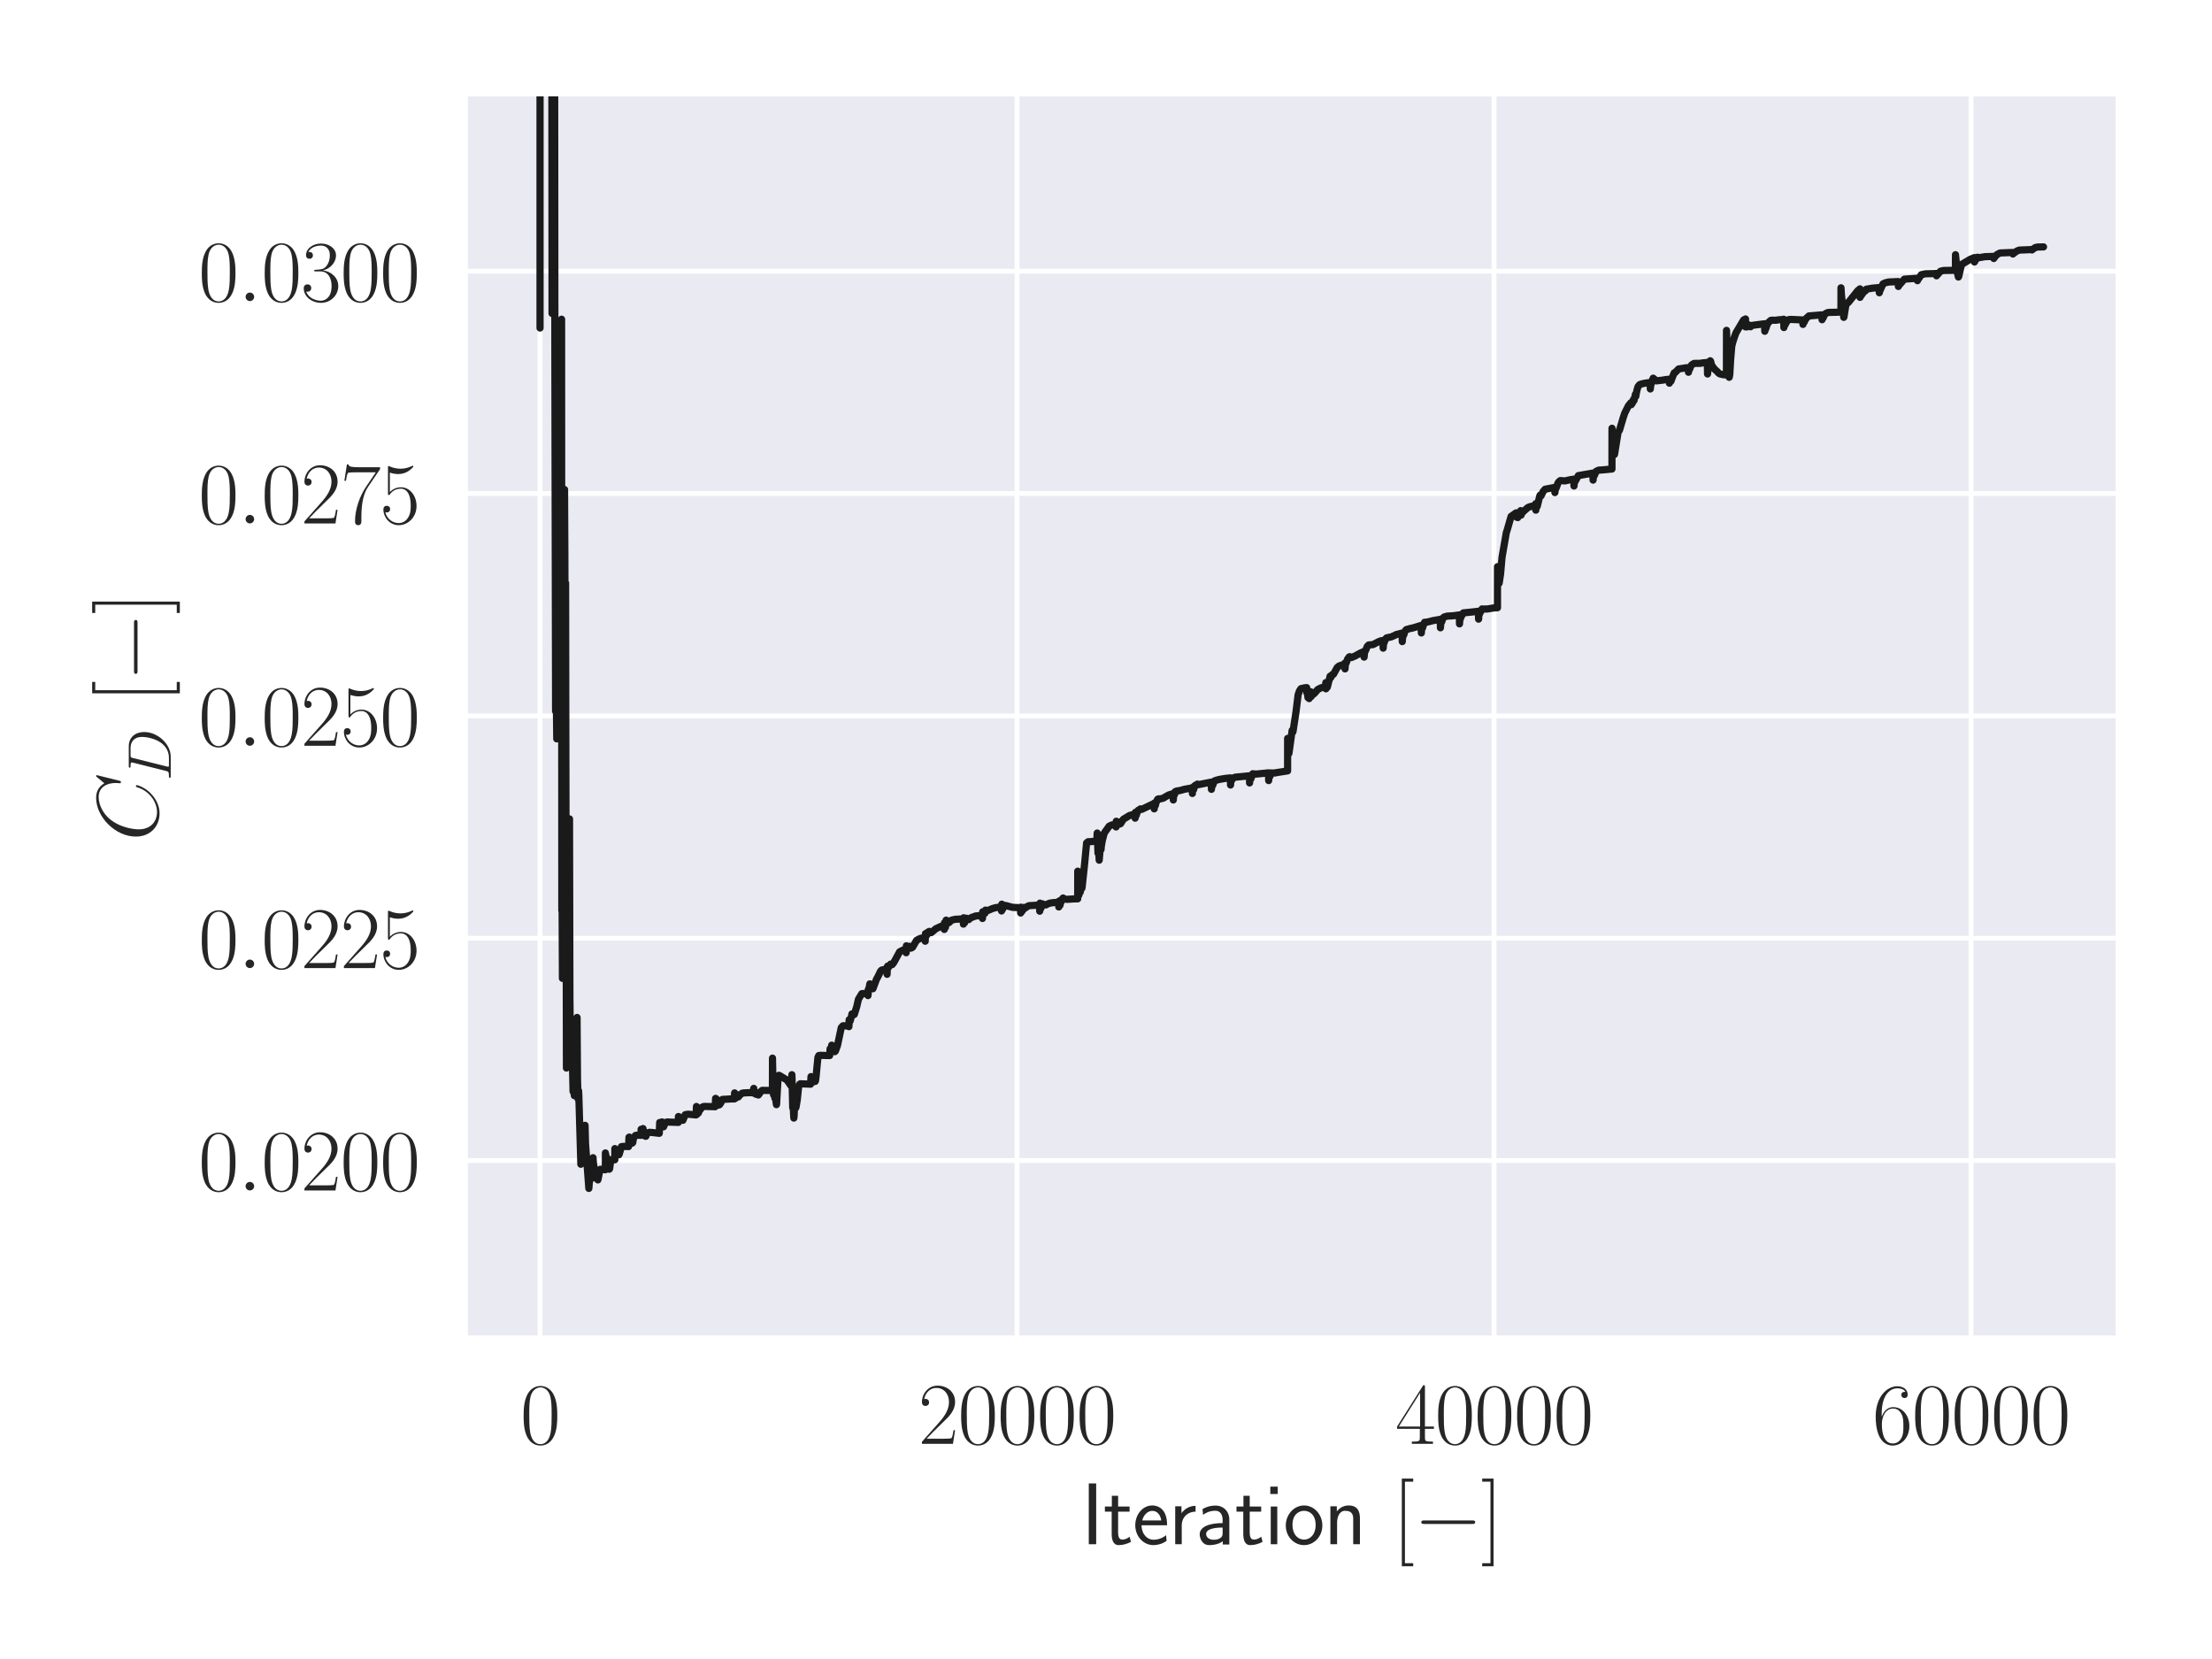 <?xml version="1.0" encoding="utf-8" standalone="no"?>
<!DOCTYPE svg PUBLIC "-//W3C//DTD SVG 1.1//EN"
  "http://www.w3.org/Graphics/SVG/1.1/DTD/svg11.dtd">
<svg xmlns:xlink="http://www.w3.org/1999/xlink" width="460.8pt" height="345.6pt" viewBox="0 0 460.8 345.6" xmlns="http://www.w3.org/2000/svg" version="1.1">
 <defs>
  <style type="text/css">*{stroke-linejoin: round; stroke-linecap: butt}</style>
 </defs>
 <g id="figure_1">
  <g id="patch_1">
   <path d="M 0 345.6 
L 460.8 345.6 
L 460.8 0 
L 0 0 
z
" style="fill: #ffffff"/>
  </g>
  <g id="axes_1">
   <g id="patch_2">
    <path d="M 96.841 278.817 
L 441.36 278.817 
L 441.36 19.44 
L 96.841 19.44 
z
" style="fill: #eaeaf2"/>
   </g>
   <g id="matplotlib.axis_1">
    <g id="xtick_1">
     <g id="line2d_1">
      <path d="M 112.496 278.817 
L 112.496 19.44 
" clip-path="url(#p427cda26b5)" style="fill: none; stroke: #ffffff; stroke-linecap: round"/>
     </g>
     <g id="text_1">
      <!-- $\mathdefault{0}$ -->
      <g style="fill: #262626" transform="translate(108.383 300.77) scale(0.18 -0.18)">
       <defs>
        <path id="CMR17-30" d="M 2688 2025 
C 2688 2416 2682 3080 2413 3591 
C 2176 4039 1798 4198 1466 4198 
C 1158 4198 768 4058 525 3597 
C 269 3118 243 2524 243 2025 
C 243 1661 250 1106 448 619 
C 723 -39 1216 -128 1466 -128 
C 1760 -128 2208 -7 2470 600 
C 2662 1042 2688 1559 2688 2025 
z
M 1466 -26 
C 1056 -26 813 325 723 812 
C 653 1188 653 1738 653 2096 
C 653 2588 653 2997 736 3387 
C 858 3929 1216 4096 1466 4096 
C 1728 4096 2067 3923 2189 3400 
C 2272 3036 2278 2607 2278 2096 
C 2278 1680 2278 1169 2202 792 
C 2067 95 1690 -26 1466 -26 
z
" transform="scale(0.016)"/>
       </defs>
       <use xlink:href="#CMR17-30" transform="scale(0.996)"/>
      </g>
     </g>
    </g>
    <g id="xtick_2">
     <g id="line2d_2">
      <path d="M 211.866 278.817 
L 211.866 19.44 
" clip-path="url(#p427cda26b5)" style="fill: none; stroke: #ffffff; stroke-linecap: round"/>
     </g>
     <g id="text_2">
      <!-- $\mathdefault{20000}$ -->
      <g style="fill: #262626" transform="translate(191.305 300.77) scale(0.18 -0.18)">
       <defs>
        <path id="CMR17-32" d="M 2669 989 
L 2554 989 
C 2490 536 2438 459 2413 420 
C 2381 369 1920 369 1830 369 
L 602 369 
C 832 619 1280 1072 1824 1597 
C 2214 1967 2669 2402 2669 3035 
C 2669 3790 2067 4224 1395 4224 
C 691 4224 262 3604 262 3030 
C 262 2780 448 2748 525 2748 
C 589 2748 781 2787 781 3010 
C 781 3207 614 3264 525 3264 
C 486 3264 448 3258 422 3245 
C 544 3790 915 4058 1306 4058 
C 1862 4058 2227 3617 2227 3035 
C 2227 2479 1901 2000 1536 1584 
L 262 146 
L 262 0 
L 2515 0 
L 2669 989 
z
" transform="scale(0.016)"/>
       </defs>
       <use xlink:href="#CMR17-32" transform="scale(0.996)"/>
       <use xlink:href="#CMR17-30" transform="translate(45.69 0) scale(0.996)"/>
       <use xlink:href="#CMR17-30" transform="translate(91.381 0) scale(0.996)"/>
       <use xlink:href="#CMR17-30" transform="translate(137.071 0) scale(0.996)"/>
       <use xlink:href="#CMR17-30" transform="translate(182.762 0) scale(0.996)"/>
      </g>
     </g>
    </g>
    <g id="xtick_3">
     <g id="line2d_3">
      <path d="M 311.236 278.817 
L 311.236 19.44 
" clip-path="url(#p427cda26b5)" style="fill: none; stroke: #ffffff; stroke-linecap: round"/>
     </g>
     <g id="text_3">
      <!-- $\mathdefault{40000}$ -->
      <g style="fill: #262626" transform="translate(290.675 300.77) scale(0.18 -0.18)">
       <defs>
        <path id="CMR17-34" d="M 2150 4122 
C 2150 4256 2144 4256 2029 4256 
L 128 1254 
L 128 1088 
L 1779 1088 
L 1779 457 
C 1779 224 1766 160 1318 160 
L 1197 160 
L 1197 0 
C 1402 0 1747 0 1965 0 
C 2182 0 2528 0 2733 0 
L 2733 160 
L 2611 160 
C 2163 160 2150 224 2150 457 
L 2150 1088 
L 2803 1088 
L 2803 1254 
L 2150 1254 
L 2150 4122 
z
M 1798 3703 
L 1798 1254 
L 256 1254 
L 1798 3703 
z
" transform="scale(0.016)"/>
       </defs>
       <use xlink:href="#CMR17-34" transform="scale(0.996)"/>
       <use xlink:href="#CMR17-30" transform="translate(45.69 0) scale(0.996)"/>
       <use xlink:href="#CMR17-30" transform="translate(91.381 0) scale(0.996)"/>
       <use xlink:href="#CMR17-30" transform="translate(137.071 0) scale(0.996)"/>
       <use xlink:href="#CMR17-30" transform="translate(182.762 0) scale(0.996)"/>
      </g>
     </g>
    </g>
    <g id="xtick_4">
     <g id="line2d_4">
      <path d="M 410.606 278.817 
L 410.606 19.44 
" clip-path="url(#p427cda26b5)" style="fill: none; stroke: #ffffff; stroke-linecap: round"/>
     </g>
     <g id="text_4">
      <!-- $\mathdefault{60000}$ -->
      <g style="fill: #262626" transform="translate(390.045 300.77) scale(0.18 -0.18)">
       <defs>
        <path id="CMR17-36" d="M 678 2176 
C 678 3690 1395 4032 1811 4032 
C 1946 4032 2272 4009 2400 3776 
C 2298 3776 2106 3776 2106 3553 
C 2106 3381 2246 3323 2336 3323 
C 2394 3323 2566 3348 2566 3560 
C 2566 3954 2246 4179 1805 4179 
C 1043 4179 243 3390 243 1984 
C 243 253 966 -128 1478 -128 
C 2099 -128 2688 427 2688 1283 
C 2688 2081 2170 2662 1517 2662 
C 1126 2662 838 2407 678 1960 
L 678 2176 
z
M 1478 25 
C 691 25 691 1200 691 1436 
C 691 1896 909 2560 1504 2560 
C 1613 2560 1926 2560 2138 2120 
C 2253 1870 2253 1609 2253 1289 
C 2253 944 2253 690 2118 434 
C 1978 171 1773 25 1478 25 
z
" transform="scale(0.016)"/>
       </defs>
       <use xlink:href="#CMR17-36" transform="scale(0.996)"/>
       <use xlink:href="#CMR17-30" transform="translate(45.69 0) scale(0.996)"/>
       <use xlink:href="#CMR17-30" transform="translate(91.381 0) scale(0.996)"/>
       <use xlink:href="#CMR17-30" transform="translate(137.071 0) scale(0.996)"/>
       <use xlink:href="#CMR17-30" transform="translate(182.762 0) scale(0.996)"/>
      </g>
     </g>
    </g>
    <g id="text_5">
     <!-- Iteration $[-]$ -->
     <g style="fill: #262626" transform="translate(225.216 321.692) scale(0.18 -0.18)">
      <defs>
       <path id="CMSS17-49" d="M 1094 4416 
L 557 4416 
L 557 0 
L 1094 0 
L 1094 4416 
z
" transform="scale(0.016)"/>
       <path id="CMSS17-74" d="M 1069 2368 
L 1901 2368 
L 1901 2737 
L 1069 2737 
L 1069 3520 
L 614 3520 
L 614 2737 
L 109 2737 
L 109 2368 
L 602 2368 
L 602 749 
C 602 384 685 -64 1107 -64 
C 1427 -64 1722 25 2003 172 
L 1901 548 
C 1747 414 1562 337 1363 337 
C 1082 337 1069 696 1069 856 
L 1069 2368 
z
" transform="scale(0.016)"/>
       <path id="CMSS17-65" d="M 2502 1377 
C 2502 1590 2490 2003 2285 2345 
C 2061 2713 1696 2816 1421 2816 
C 755 2816 192 2188 192 1375 
C 192 582 774 -64 1510 -64 
C 1798 -64 2150 19 2470 248 
C 2470 274 2458 414 2451 420 
C 2451 433 2432 630 2432 656 
C 2125 407 1773 325 1517 325 
C 1107 325 666 667 646 1377 
L 2502 1377 
z
M 698 1728 
C 781 2084 1062 2421 1421 2421 
C 1517 2421 1965 2421 2080 1728 
L 698 1728 
z
" transform="scale(0.016)"/>
       <path id="CMSS17-72" d="M 954 1363 
C 954 1965 1395 2368 1958 2368 
L 1958 2789 
C 1549 2789 1165 2585 934 2253 
L 934 2758 
L 480 2758 
L 480 0 
L 954 0 
L 954 1363 
z
" transform="scale(0.016)"/>
       <path id="CMSS17-61" d="M 2406 1791 
C 2406 2392 1978 2808 1402 2808 
C 1120 2808 813 2757 461 2553 
L 499 2135 
C 659 2248 934 2432 1395 2432 
C 1722 2432 1920 2180 1920 1782 
L 1920 1536 
C 896 1536 256 1238 256 726 
C 256 461 416 -64 947 -64 
C 1043 -64 1562 -64 1933 217 
L 1933 -19 
L 2406 -19 
L 2406 1791 
z
M 1920 816 
C 1920 701 1920 548 1728 434 
C 1562 325 1350 325 1261 325 
C 941 325 723 511 723 744 
C 723 1211 1722 1211 1920 1211 
L 1920 816 
z
" transform="scale(0.016)"/>
       <path id="CMSS17-69" d="M 979 4183 
L 442 4183 
L 442 3648 
L 979 3648 
L 979 4183 
z
M 947 2739 
L 474 2739 
L 474 0 
L 947 0 
L 947 2739 
z
" transform="scale(0.016)"/>
       <path id="CMSS17-6f" d="M 2829 1356 
C 2829 2176 2221 2816 1504 2816 
C 768 2816 173 2157 173 1356 
C 173 544 787 -64 1498 -64 
C 2227 -64 2829 563 2829 1356 
z
M 1504 337 
C 1050 337 659 709 659 1408 
C 659 2151 1114 2427 1498 2427 
C 1914 2427 2342 2126 2342 1408 
C 2342 683 1926 337 1504 337 
z
" transform="scale(0.016)"/>
       <path id="CMSS17-6e" d="M 2618 1877 
C 2618 2283 2522 2816 1798 2816 
C 1389 2816 1120 2606 941 2389 
L 941 2758 
L 474 2758 
L 474 0 
L 960 0 
L 960 1559 
C 960 1964 1114 2428 1549 2428 
C 2112 2428 2131 2048 2131 1829 
L 2131 0 
L 2618 0 
L 2618 1877 
z
" transform="scale(0.016)"/>
       <path id="CMR17-5b" d="M 1504 -1600 
L 1504 -1377 
L 902 -1377 
L 902 4544 
L 1504 4544 
L 1504 4767 
L 678 4767 
L 678 -1600 
L 1504 -1600 
z
" transform="scale(0.016)"/>
       <path id="CMSY10-0" d="M 4218 1472 
C 4326 1472 4442 1472 4442 1600 
C 4442 1728 4326 1728 4218 1728 
L 755 1728 
C 646 1728 531 1728 531 1600 
C 531 1472 646 1472 755 1472 
L 4218 1472 
z
" transform="scale(0.016)"/>
       <path id="CMR17-5d" d="M 915 4767 
L 90 4767 
L 90 4544 
L 691 4544 
L 691 -1377 
L 90 -1377 
L 90 -1600 
L 915 -1600 
L 915 4767 
z
" transform="scale(0.016)"/>
      </defs>
      <use xlink:href="#CMSS17-49" transform="scale(0.996)"/>
      <use xlink:href="#CMSS17-74" transform="translate(25.784 0) scale(0.996)"/>
      <use xlink:href="#CMSS17-65" transform="translate(59.615 0) scale(0.996)"/>
      <use xlink:href="#CMSS17-72" transform="translate(101.254 0) scale(0.996)"/>
      <use xlink:href="#CMSS17-61" transform="translate(133.164 0) scale(0.996)"/>
      <use xlink:href="#CMSS17-74" transform="translate(178.086 0) scale(0.996)"/>
      <use xlink:href="#CMSS17-69" transform="translate(211.918 0) scale(0.996)"/>
      <use xlink:href="#CMSS17-6f" transform="translate(234.098 0) scale(0.996)"/>
      <use xlink:href="#CMSS17-6e" transform="translate(280.942 0) scale(0.996)"/>
      <use xlink:href="#CMR17-5b" transform="translate(360.376 0) scale(0.996)"/>
      <use xlink:href="#CMSY10-0" transform="translate(385.247 0) scale(0.996)"/>
      <use xlink:href="#CMR17-5d" transform="translate(462.735 0) scale(0.996)"/>
     </g>
    </g>
   </g>
   <g id="matplotlib.axis_2">
    <g id="ytick_1">
     <g id="line2d_5">
      <path d="M 96.841 241.763 
L 441.36 241.763 
" clip-path="url(#p427cda26b5)" style="fill: none; stroke: #ffffff; stroke-linecap: round"/>
     </g>
     <g id="text_6">
      <!-- $\mathdefault{0.0200}$ -->
      <g style="fill: #262626" transform="translate(41.342 247.99) scale(0.18 -0.18)">
       <defs>
        <path id="CMMI12-3a" d="M 1178 307 
C 1178 492 1024 619 870 619 
C 685 619 557 466 557 313 
C 557 128 710 0 864 0 
C 1050 0 1178 153 1178 307 
z
" transform="scale(0.016)"/>
       </defs>
       <use xlink:href="#CMR17-30" transform="scale(0.996)"/>
       <use xlink:href="#CMMI12-3a" transform="translate(45.69 0) scale(0.996)"/>
       <use xlink:href="#CMR17-30" transform="translate(72.788 0) scale(0.996)"/>
       <use xlink:href="#CMR17-32" transform="translate(118.478 0) scale(0.996)"/>
       <use xlink:href="#CMR17-30" transform="translate(164.169 0) scale(0.996)"/>
       <use xlink:href="#CMR17-30" transform="translate(209.859 0) scale(0.996)"/>
      </g>
     </g>
    </g>
    <g id="ytick_2">
     <g id="line2d_6">
      <path d="M 96.841 195.446 
L 441.36 195.446 
" clip-path="url(#p427cda26b5)" style="fill: none; stroke: #ffffff; stroke-linecap: round"/>
     </g>
     <g id="text_7">
      <!-- $\mathdefault{0.0225}$ -->
      <g style="fill: #262626" transform="translate(41.342 201.672) scale(0.18 -0.18)">
       <defs>
        <path id="CMR17-35" d="M 730 3692 
C 794 3666 1056 3584 1325 3584 
C 1920 3584 2246 3911 2432 4100 
C 2432 4157 2432 4192 2394 4192 
C 2387 4192 2374 4192 2323 4163 
C 2099 4058 1837 3973 1517 3973 
C 1325 3973 1037 3999 723 4139 
C 653 4171 640 4171 634 4171 
C 602 4171 595 4164 595 4037 
L 595 2203 
C 595 2089 595 2057 659 2057 
C 691 2057 704 2070 736 2114 
C 941 2401 1222 2522 1542 2522 
C 1766 2522 2246 2382 2246 1289 
C 2246 1085 2246 715 2054 421 
C 1894 159 1645 25 1370 25 
C 947 25 518 320 403 814 
C 429 807 480 795 506 795 
C 589 795 749 840 749 1038 
C 749 1210 627 1280 506 1280 
C 358 1280 262 1190 262 1011 
C 262 454 704 -128 1382 -128 
C 2042 -128 2669 440 2669 1264 
C 2669 2030 2170 2624 1549 2624 
C 1222 2624 947 2503 730 2274 
L 730 3692 
z
" transform="scale(0.016)"/>
       </defs>
       <use xlink:href="#CMR17-30" transform="scale(0.996)"/>
       <use xlink:href="#CMMI12-3a" transform="translate(45.69 0) scale(0.996)"/>
       <use xlink:href="#CMR17-30" transform="translate(72.788 0) scale(0.996)"/>
       <use xlink:href="#CMR17-32" transform="translate(118.478 0) scale(0.996)"/>
       <use xlink:href="#CMR17-32" transform="translate(164.169 0) scale(0.996)"/>
       <use xlink:href="#CMR17-35" transform="translate(209.859 0) scale(0.996)"/>
      </g>
     </g>
    </g>
    <g id="ytick_3">
     <g id="line2d_7">
      <path d="M 96.841 149.129 
L 441.36 149.129 
" clip-path="url(#p427cda26b5)" style="fill: none; stroke: #ffffff; stroke-linecap: round"/>
     </g>
     <g id="text_8">
      <!-- $\mathdefault{0.0250}$ -->
      <g style="fill: #262626" transform="translate(41.342 155.355) scale(0.18 -0.18)">
       <use xlink:href="#CMR17-30" transform="scale(0.996)"/>
       <use xlink:href="#CMMI12-3a" transform="translate(45.69 0) scale(0.996)"/>
       <use xlink:href="#CMR17-30" transform="translate(72.788 0) scale(0.996)"/>
       <use xlink:href="#CMR17-32" transform="translate(118.478 0) scale(0.996)"/>
       <use xlink:href="#CMR17-35" transform="translate(164.169 0) scale(0.996)"/>
       <use xlink:href="#CMR17-30" transform="translate(209.859 0) scale(0.996)"/>
      </g>
     </g>
    </g>
    <g id="ytick_4">
     <g id="line2d_8">
      <path d="M 96.841 102.811 
L 441.36 102.811 
" clip-path="url(#p427cda26b5)" style="fill: none; stroke: #ffffff; stroke-linecap: round"/>
     </g>
     <g id="text_9">
      <!-- $\mathdefault{0.0275}$ -->
      <g style="fill: #262626" transform="translate(41.342 109.038) scale(0.18 -0.18)">
       <defs>
        <path id="CMR17-37" d="M 2886 3941 
L 2886 4081 
L 1382 4081 
C 634 4081 621 4165 595 4288 
L 480 4288 
L 294 3094 
L 410 3094 
C 429 3215 474 3540 550 3661 
C 589 3712 1062 3712 1171 3712 
L 2579 3712 
L 1869 2661 
C 1395 1954 1069 999 1069 165 
C 1069 89 1069 -128 1299 -128 
C 1530 -128 1530 89 1530 171 
L 1530 465 
C 1530 1508 1709 2196 2003 2636 
L 2886 3941 
z
" transform="scale(0.016)"/>
       </defs>
       <use xlink:href="#CMR17-30" transform="scale(0.996)"/>
       <use xlink:href="#CMMI12-3a" transform="translate(45.69 0) scale(0.996)"/>
       <use xlink:href="#CMR17-30" transform="translate(72.788 0) scale(0.996)"/>
       <use xlink:href="#CMR17-32" transform="translate(118.478 0) scale(0.996)"/>
       <use xlink:href="#CMR17-37" transform="translate(164.169 0) scale(0.996)"/>
       <use xlink:href="#CMR17-35" transform="translate(209.859 0) scale(0.996)"/>
      </g>
     </g>
    </g>
    <g id="ytick_5">
     <g id="line2d_9">
      <path d="M 96.841 56.494 
L 441.36 56.494 
" clip-path="url(#p427cda26b5)" style="fill: none; stroke: #ffffff; stroke-linecap: round"/>
     </g>
     <g id="text_10">
      <!-- $\mathdefault{0.0300}$ -->
      <g style="fill: #262626" transform="translate(41.342 62.721) scale(0.18 -0.18)">
       <defs>
        <path id="CMR17-33" d="M 1414 2157 
C 1984 2157 2234 1662 2234 1090 
C 2234 320 1824 25 1453 25 
C 1114 25 563 194 390 693 
C 422 680 454 680 486 680 
C 640 680 755 782 755 948 
C 755 1133 614 1216 486 1216 
C 378 1216 211 1165 211 926 
C 211 335 787 -128 1466 -128 
C 2176 -128 2720 430 2720 1085 
C 2720 1707 2208 2157 1600 2227 
C 2086 2328 2554 2756 2554 3329 
C 2554 3820 2048 4179 1472 4179 
C 890 4179 378 3829 378 3329 
C 378 3110 544 3072 627 3072 
C 762 3072 877 3155 877 3321 
C 877 3486 762 3569 627 3569 
C 602 3569 570 3569 544 3557 
C 730 3959 1235 4032 1459 4032 
C 1683 4032 2106 3925 2106 3320 
C 2106 3143 2080 2828 1862 2550 
C 1670 2304 1453 2304 1242 2284 
C 1210 2284 1062 2269 1037 2269 
C 992 2263 966 2257 966 2208 
C 966 2163 973 2157 1101 2157 
L 1414 2157 
z
" transform="scale(0.016)"/>
       </defs>
       <use xlink:href="#CMR17-30" transform="scale(0.996)"/>
       <use xlink:href="#CMMI12-3a" transform="translate(45.69 0) scale(0.996)"/>
       <use xlink:href="#CMR17-30" transform="translate(72.788 0) scale(0.996)"/>
       <use xlink:href="#CMR17-33" transform="translate(118.478 0) scale(0.996)"/>
       <use xlink:href="#CMR17-30" transform="translate(164.169 0) scale(0.996)"/>
       <use xlink:href="#CMR17-30" transform="translate(209.859 0) scale(0.996)"/>
      </g>
     </g>
    </g>
    <g id="text_11">
     <!-- $C_D$ $[-]$ -->
     <g style="fill: #262626" transform="translate(32.873 175.193) rotate(-90) scale(0.18 -0.18)">
      <defs>
       <path id="CMMI12-43" d="M 4781 4423 
C 4781 4480 4736 4480 4723 4480 
C 4710 4480 4685 4480 4634 4416 
L 4192 3882 
C 3968 4264 3616 4480 3136 4480 
C 1754 4480 320 3088 320 1595 
C 320 533 1069 -128 2003 -128 
C 2515 -128 2963 88 3334 400 
C 3891 863 4058 1481 4058 1531 
C 4058 1588 4006 1588 3987 1588 
C 3930 1588 3923 1550 3910 1524 
C 3616 534 2752 57 2112 57 
C 1434 57 845 489 845 1391 
C 845 1595 909 2700 1632 3532 
C 1984 3939 2586 4295 3194 4295 
C 3898 4295 4211 3717 4211 3068 
C 4211 2903 4192 2764 4192 2738 
C 4192 2681 4256 2681 4275 2681 
C 4346 2681 4352 2687 4378 2801 
L 4781 4423 
z
" transform="scale(0.016)"/>
       <path id="CMMI12-44" d="M 1005 472 
C 947 249 934 185 486 185 
C 365 185 301 185 301 70 
C 301 0 339 0 467 0 
L 2496 0 
C 3789 0 5050 1332 5050 2753 
C 5050 3671 4499 4352 3584 4352 
L 1530 4352 
C 1408 4352 1350 4352 1350 4231 
C 1350 4167 1408 4167 1504 4167 
C 1894 4167 1894 4116 1894 4046 
C 1894 4034 1894 3995 1869 3899 
L 1005 472 
z
M 2355 3931 
C 2413 4167 2438 4167 2688 4167 
L 3392 4167 
C 3994 4167 4544 3842 4544 2963 
C 4544 2644 4416 1536 3795 835 
C 3616 625 3130 185 2394 185 
L 1664 185 
C 1574 185 1562 185 1523 192 
C 1453 198 1446 211 1446 262 
C 1446 307 1459 345 1472 402 
L 2355 3931 
z
" transform="scale(0.016)"/>
      </defs>
      <use xlink:href="#CMMI12-43" transform="scale(0.996)"/>
      <use xlink:href="#CMMI12-44" transform="translate(69.792 -14.944) scale(0.697)"/>
      <use xlink:href="#CMR17-5b" transform="translate(160.112 0) scale(0.996)"/>
      <use xlink:href="#CMSY10-0" transform="translate(184.983 0) scale(0.996)"/>
      <use xlink:href="#CMR17-5d" transform="translate(262.47 0) scale(0.996)"/>
     </g>
    </g>
   </g>
   <g id="line2d_10">
    <path d="M 112.501 68.331 
L 112.501 -1 
M 114.954 -1 
L 115.005 65.299 
L 115.079 51.229 
L 115.134 60.763 
L 115.164 49.771 
L 115.253 -1 
M 115.421 -1 
L 115.472 38.121 
L 115.541 12.665 
L 115.591 73.753 
L 115.74 147.772 
L 115.745 148.172 
L 115.78 142.128 
L 115.8 139.318 
L 115.869 146.54 
L 115.909 147.287 
L 115.983 153.915 
L 116.038 149.341 
L 116.088 145.772 
L 116.167 146.636 
L 116.267 146.543 
L 116.311 146.659 
L 116.853 147.986 
L 116.962 147.995 
L 116.987 66.499 
L 117.037 189.69 
L 117.062 180.624 
L 117.076 184.184 
L 117.166 203.809 
L 117.216 201.169 
L 117.414 173.382 
L 117.603 101.977 
L 117.668 115.457 
L 117.757 147.952 
L 117.807 125.702 
L 117.822 121.465 
L 117.862 148.216 
L 118.001 222.488 
L 118.03 218.162 
L 118.095 200.953 
L 118.175 209.067 
L 118.219 208.379 
L 118.284 209.09 
L 118.423 209.227 
L 118.537 209.222 
L 118.542 209.225 
L 118.612 209.223 
L 118.637 170.591 
L 118.721 207.978 
L 118.825 217.758 
L 118.875 215.727 
L 118.96 213.284 
L 119.014 213.742 
L 119.138 216.739 
L 119.382 227.383 
L 119.446 225.041 
L 119.451 225.014 
L 119.471 225.515 
L 119.635 228.164 
L 119.65 228.245 
L 119.705 228.093 
L 119.745 228.143 
L 119.928 228.206 
L 120.192 228.218 
L 120.212 211.957 
L 120.301 224.722 
L 120.42 228.927 
L 120.475 227.911 
L 120.525 227.213 
L 120.574 228.027 
L 121.002 242.534 
L 121.126 240.655 
L 121.146 240.593 
L 121.2 240.869 
L 121.349 241.302 
L 121.354 241.3 
L 121.652 241.331 
L 121.861 241.34 
L 121.876 234.425 
L 121.975 238.274 
L 122.666 247.567 
L 122.77 246.302 
L 122.934 245.477 
L 123.526 245.387 
L 123.541 241.175 
L 123.64 242.569 
L 123.66 242.555 
L 123.69 242.796 
L 123.858 243.815 
L 123.868 243.817 
L 123.893 243.72 
L 123.958 243.461 
L 124.022 243.604 
L 124.231 244.853 
L 124.435 245.487 
L 124.549 245.793 
L 124.594 245.631 
L 124.952 243.77 
L 125.111 243.574 
L 125.15 243.598 
L 126.104 243.683 
L 126.119 240.183 
L 126.219 240.882 
L 126.248 240.762 
L 126.278 240.99 
L 126.422 241.852 
L 126.457 241.744 
L 126.502 241.586 
L 126.551 241.809 
L 126.919 243.566 
L 126.944 243.553 
L 126.999 243.461 
L 127.113 242.559 
L 127.317 241.619 
L 127.436 241.531 
L 127.471 241.553 
L 128.077 241.61 
L 128.087 239.274 
L 128.191 239.767 
L 128.236 239.733 
L 128.251 239.858 
L 128.325 240.226 
L 128.375 240.005 
L 128.524 239.613 
L 128.539 239.637 
L 128.603 239.958 
L 128.673 239.731 
L 128.718 239.807 
L 128.723 239.822 
L 128.931 240.558 
L 129.011 240.385 
L 129.453 238.869 
L 129.816 238.814 
L 130.566 238.841 
L 130.944 238.849 
L 131.028 236.914 
L 131.058 237.045 
L 131.093 236.876 
L 131.137 237.178 
L 131.197 237.621 
L 131.252 237.287 
L 131.281 237.166 
L 131.356 237.332 
L 131.406 237.22 
L 131.535 237.139 
L 131.465 237.302 
L 131.55 237.185 
L 131.694 238.141 
L 131.818 238.013 
L 131.903 237.409 
L 132.086 236.931 
L 132.375 236.537 
L 132.648 236.478 
L 133.378 236.501 
L 133.547 236.501 
L 133.557 235.246 
L 133.661 235.58 
L 133.701 235.36 
L 133.746 235.652 
L 133.835 236.388 
L 133.88 235.965 
L 133.954 235.101 
L 134.014 235.535 
L 134.104 236.144 
L 134.163 236.016 
L 134.243 236.34 
L 134.362 236.662 
L 134.427 236.577 
L 134.506 236.692 
L 134.546 236.71 
L 134.585 236.614 
L 134.839 236.023 
L 135.251 235.879 
L 135.778 235.912 
L 137.343 236.089 
L 137.423 233.833 
L 137.457 234.232 
L 137.582 234.655 
L 137.492 234.154 
L 137.626 234.389 
L 137.726 233.842 
L 137.785 233.959 
L 137.84 233.811 
L 137.899 233.717 
L 137.929 233.848 
L 138.068 234.627 
L 138.113 234.58 
L 138.193 234.694 
L 138.232 234.733 
L 138.277 234.64 
L 138.615 233.834 
L 139.052 233.712 
L 139.42 233.756 
L 141.318 233.814 
L 141.328 232.592 
L 141.432 232.812 
L 141.467 232.654 
L 141.507 232.937 
L 141.576 233.304 
L 141.631 233.077 
L 141.79 232.842 
L 141.681 233.14 
L 141.825 232.998 
L 141.869 233.263 
L 141.924 232.939 
L 141.954 232.849 
L 142.018 233.043 
L 142.257 233.381 
L 142.292 233.308 
L 142.734 232.219 
L 143.087 232.138 
L 143.429 232.115 
L 145.009 232.259 
L 145.084 230.502 
L 145.124 231.07 
L 145.258 232.081 
L 145.337 231.692 
L 145.397 231.376 
L 145.457 231.607 
L 145.511 231.828 
L 145.561 231.626 
L 145.655 231.091 
L 145.705 231.204 
L 145.75 231.301 
L 145.819 231.22 
L 146.257 230.65 
L 146.57 230.504 
L 146.793 230.49 
L 148.984 230.547 
L 149.074 228.812 
L 149.103 228.902 
L 149.128 228.835 
L 149.153 229.026 
L 149.272 230.186 
L 149.312 229.809 
L 149.377 229.077 
L 149.441 229.405 
L 149.61 229.898 
L 149.774 230.19 
L 149.888 230.136 
L 150.182 229.717 
L 150.5 229.025 
L 152.437 228.92 
L 152.959 228.934 
L 153.034 227.671 
L 153.073 228.16 
L 153.198 228.817 
L 153.113 228.047 
L 153.277 228.499 
L 153.441 227.998 
L 153.481 228.148 
L 153.54 228.403 
L 153.605 228.267 
L 153.62 228.256 
L 153.66 228.387 
L 153.814 228.511 
L 153.719 228.296 
L 153.833 228.481 
L 154.122 228.121 
L 154.623 227.725 
L 154.986 227.672 
L 156.059 227.623 
L 156.934 227.639 
L 157.018 226.731 
L 156.974 227.644 
L 157.048 226.935 
L 157.123 227.278 
L 157.187 227.801 
L 157.277 227.659 
L 157.311 227.551 
L 157.336 227.485 
L 157.381 227.705 
L 157.465 227.951 
L 157.5 227.778 
L 157.53 227.617 
L 157.595 227.905 
L 157.664 228 
L 157.739 227.919 
L 157.982 228.108 
L 158.032 228.054 
L 158.539 227.345 
L 158.777 227.14 
L 160.834 227.174 
L 160.909 227.177 
L 160.924 220.431 
L 161.018 225.422 
L 161.147 228.076 
L 161.202 227.64 
L 161.261 227.063 
L 161.321 227.493 
L 161.415 228.768 
L 161.475 228.12 
L 161.49 228.032 
L 161.535 228.552 
L 161.743 230.111 
L 161.748 230.119 
L 161.778 229.993 
L 161.868 228.283 
L 162.111 224.132 
L 162.265 224.002 
L 162.424 224.072 
L 163.934 224.985 
L 164.774 226.18 
L 164.883 226.227 
L 164.963 223.878 
L 164.998 224.77 
L 165.137 230.773 
L 165.231 229.923 
L 165.311 231.947 
L 165.37 232.915 
L 165.435 232.355 
L 165.509 230.211 
L 165.619 230.287 
L 165.659 229.965 
L 165.713 230.42 
L 165.778 230.778 
L 165.837 230.584 
L 166.081 229.137 
L 166.354 226.519 
L 166.568 225.874 
L 166.722 225.772 
L 168.858 225.853 
L 168.948 224.276 
L 168.973 224.493 
L 169.107 224.926 
L 169.012 224.446 
L 169.141 224.765 
L 169.181 224.594 
L 169.251 224.748 
L 169.315 224.941 
L 169.425 225.087 
L 169.454 225.009 
L 169.474 224.985 
L 169.504 225.155 
L 169.539 225.342 
L 169.599 225.067 
L 169.663 224.921 
L 169.718 225.003 
L 169.827 225.273 
L 169.887 225.14 
L 169.986 224.408 
L 170.389 220.276 
L 170.577 219.888 
L 170.945 219.845 
L 171.904 219.875 
L 172.833 219.89 
L 172.922 218.488 
L 172.947 218.625 
L 172.952 218.63 
L 172.972 218.521 
L 173.002 218.383 
L 173.076 218.574 
L 173.136 218.725 
L 173.181 218.541 
L 173.26 217.725 
L 173.34 218.029 
L 173.693 218.816 
L 173.891 219.086 
L 174.03 218.958 
L 174.448 217.843 
L 175.253 214.071 
L 175.591 213.7 
L 175.695 213.678 
L 175.725 213.706 
L 176.063 213.705 
L 176.584 213.739 
L 176.808 213.743 
L 176.897 212.432 
L 176.843 213.869 
L 176.927 212.617 
L 176.972 212.433 
L 177.046 212.628 
L 177.096 212.703 
L 177.136 212.583 
L 177.394 211.641 
L 177.444 211.343 
L 177.474 211.219 
L 177.533 211.503 
L 177.568 211.57 
L 177.633 211.466 
L 177.792 211.319 
L 177.807 211.327 
L 177.961 211.332 
L 177.975 211.301 
L 178.477 209.688 
L 178.825 208.167 
L 179.526 207.002 
L 179.789 206.968 
L 179.993 206.983 
L 180.226 206.981 
L 180.783 206.988 
L 180.867 206.173 
L 180.817 207.399 
L 180.897 206.466 
L 180.907 206.487 
L 180.952 206.255 
L 181.17 205.141 
L 181.205 204.956 
L 181.265 205.256 
L 181.329 205.442 
L 181.384 205.302 
L 181.394 205.298 
L 181.419 205.41 
L 181.573 205.742 
L 181.791 205.917 
L 181.841 205.972 
L 181.886 205.87 
L 182.611 203.931 
L 182.84 203.557 
L 183.446 202.302 
L 183.674 202.078 
L 184.762 201.834 
L 184.767 201.915 
L 184.797 202.964 
L 184.847 201.378 
L 184.867 201.481 
L 184.877 201.504 
L 184.921 201.247 
L 184.946 201.278 
L 184.966 201.343 
L 185.031 201.626 
L 185.095 201.428 
L 185.289 201.136 
L 185.369 201.18 
L 185.388 201.059 
L 185.537 200.836 
L 185.696 200.855 
L 185.855 200.941 
L 185.875 200.926 
L 186.218 200.475 
L 187.406 198.288 
L 188.121 197.914 
L 188.732 197.8 
L 188.817 197.029 
L 188.767 198.472 
L 188.851 197.254 
L 188.911 197.357 
L 189.001 197.776 
L 189.055 197.598 
L 189.125 197.38 
L 189.179 197.514 
L 189.304 197.582 
L 189.319 197.559 
L 189.448 197.132 
L 189.552 197.269 
L 189.796 197.512 
L 190.099 197.336 
L 190.933 195.898 
L 191.361 195.656 
L 191.862 195.436 
L 192.717 195.402 
L 192.742 196.075 
L 192.792 194.491 
L 192.801 194.553 
L 192.836 194.936 
L 192.926 194.758 
L 193.045 194.855 
L 193.06 194.826 
L 193.313 194.162 
L 193.328 194.155 
L 193.368 194.255 
L 193.383 194.271 
L 193.437 194.161 
L 193.601 194.026 
L 193.626 194.049 
L 193.974 194.287 
L 194.302 194.033 
L 194.948 193.476 
L 195.922 193.023 
L 196.687 192.702 
L 196.692 192.771 
L 196.717 193.615 
L 196.766 192.216 
L 196.791 192.455 
L 196.95 193.191 
L 196.836 192.388 
L 196.98 193.057 
L 197.099 191.679 
L 197.164 192.256 
L 197.228 192.174 
L 197.283 192.312 
L 197.363 192.337 
L 197.402 192.267 
L 197.517 192.113 
L 197.566 192.158 
L 197.7 192.2 
L 197.725 192.171 
L 198.212 191.684 
L 199.007 191.505 
L 200.657 191.421 
L 200.696 192.512 
L 200.746 191.188 
L 200.761 191.306 
L 200.94 192.233 
L 200.945 192.228 
L 201.004 191.803 
L 201.144 191.447 
L 201.163 191.478 
L 201.198 191.533 
L 201.243 191.39 
L 201.283 191.273 
L 201.347 191.428 
L 201.486 191.604 
L 201.526 191.555 
L 201.68 191.403 
L 201.715 191.445 
L 201.814 191.57 
L 201.869 191.508 
L 202.217 191.198 
L 203.255 190.817 
L 204.631 190.69 
L 204.716 189.946 
L 204.666 191.336 
L 204.761 190.322 
L 204.82 190.27 
L 204.86 190.359 
L 204.88 190.387 
L 204.92 190.213 
L 205.054 190.085 
L 205.128 190.209 
L 205.193 190.236 
L 205.213 190.149 
L 205.292 189.592 
L 205.377 189.753 
L 205.481 189.663 
L 205.551 189.634 
L 205.6 189.67 
L 205.804 189.669 
L 206.723 189.28 
L 207.364 189.091 
L 208.189 188.981 
L 208.611 188.915 
L 208.616 188.959 
L 208.641 189.768 
L 208.691 188.358 
L 208.716 188.631 
L 208.875 189.392 
L 208.884 189.382 
L 208.999 188.983 
L 209.063 188.591 
L 209.128 188.757 
L 209.202 188.852 
L 209.247 188.764 
L 209.411 188.616 
L 210.971 189.024 
L 212.581 189.09 
L 212.621 190.194 
L 212.666 188.985 
L 212.695 189.197 
L 212.879 189.868 
L 212.735 189.091 
L 212.944 189.501 
L 212.998 189.272 
L 213.063 189.443 
L 213.138 189.527 
L 213.167 189.421 
L 213.282 189.032 
L 213.321 189.134 
L 213.366 189.189 
L 213.436 189.137 
L 213.56 189.139 
L 213.699 189.084 
L 213.898 188.902 
L 214.34 188.669 
L 216.556 188.539 
L 216.591 189.819 
L 216.645 188.14 
L 216.655 188.215 
L 216.824 189.259 
L 216.839 189.226 
L 217.048 188.345 
L 217.107 188.444 
L 217.132 188.464 
L 217.172 188.333 
L 217.187 188.291 
L 217.237 188.507 
L 217.271 188.605 
L 217.346 188.494 
L 217.5 188.467 
L 217.718 188.499 
L 217.912 188.501 
L 218.086 188.385 
L 218.667 188.147 
L 219.626 188.011 
L 220.531 187.987 
L 220.565 188.937 
L 220.615 187.724 
L 220.64 187.999 
L 220.794 188.564 
L 220.819 188.583 
L 220.849 188.462 
L 220.953 187.556 
L 221.023 187.93 
L 221.032 187.939 
L 221.062 187.817 
L 221.246 187.332 
L 221.46 187.069 
L 221.49 187.095 
L 221.793 187.292 
L 222.309 187.349 
L 223.661 187.259 
L 224.505 187.245 
L 224.515 181.483 
L 224.615 184.339 
L 224.754 186.464 
L 224.789 186.197 
L 224.868 185.23 
L 224.938 185.504 
L 225.002 185.902 
L 225.072 185.703 
L 225.271 184.404 
L 225.31 184.652 
L 225.375 185.042 
L 225.43 184.768 
L 225.936 180.027 
L 226.359 175.593 
L 226.518 175.474 
L 226.538 175.492 
L 226.562 175.503 
L 226.597 175.405 
L 226.627 175.365 
L 226.711 175.405 
L 226.751 175.39 
L 226.786 175.329 
L 226.9 175.351 
L 227.372 175.32 
L 227.472 175.303 
L 227.487 175.29 
L 227.72 175.284 
L 227.934 175.265 
L 228.48 175.202 
L 228.565 173.536 
L 228.595 174.1 
L 228.734 177.732 
L 228.798 177.212 
L 228.833 176.973 
L 228.883 177.484 
L 228.982 179.194 
L 229.047 178.441 
L 229.27 175.834 
L 229.29 175.948 
L 229.365 176.971 
L 229.424 176.261 
L 229.633 175.081 
L 230.045 173.522 
L 230.766 172.521 
L 231.054 172.113 
L 231.625 171.841 
L 232.008 171.801 
L 232.336 171.724 
L 232.455 171.704 
L 232.54 171.078 
L 232.495 172.272 
L 232.569 171.306 
L 232.743 171.72 
L 232.783 171.619 
L 232.887 171.284 
L 232.967 171.362 
L 233.017 171.508 
L 233.056 171.629 
L 233.146 171.589 
L 233.19 171.69 
L 233.24 171.539 
L 233.32 171.219 
L 233.374 171.403 
L 233.434 171.595 
L 233.498 171.499 
L 234.01 170.671 
L 235.322 169.877 
L 236.43 169.57 
L 236.519 169.227 
L 236.47 170.437 
L 236.544 169.384 
L 236.708 169.838 
L 236.579 169.37 
L 236.743 169.682 
L 236.947 169.095 
L 237.111 168.796 
L 237.145 168.818 
L 237.304 168.792 
L 237.558 168.507 
L 237.602 168.542 
L 237.851 168.601 
L 240.41 167.38 
L 240.415 167.419 
L 240.444 168.5 
L 240.489 167.283 
L 240.529 167.554 
L 240.613 167.556 
L 240.633 167.6 
L 240.688 167.787 
L 240.733 167.561 
L 240.857 167.035 
L 240.906 167.044 
L 240.991 166.897 
L 241.046 166.679 
L 241.185 166.483 
L 241.369 166.407 
L 241.667 166.44 
L 242.397 166.247 
L 242.74 166.015 
L 243.465 165.613 
L 244.379 165.32 
L 244.419 166.647 
L 244.494 165.488 
L 244.499 165.495 
L 244.529 165.423 
L 244.578 165.416 
L 244.653 165.538 
L 244.668 165.541 
L 244.697 165.437 
L 244.817 164.908 
L 244.871 165.051 
L 244.886 165.059 
L 244.926 164.956 
L 245.095 164.789 
L 245.82 164.678 
L 246.754 164.415 
L 248.146 164.166 
L 248.364 164.236 
L 248.394 165.292 
L 248.439 164.022 
L 248.474 164.283 
L 248.652 164.478 
L 248.533 164.202 
L 248.677 164.448 
L 248.752 164.021 
L 248.811 163.751 
L 248.886 163.838 
L 248.921 163.834 
L 248.965 163.771 
L 249.07 163.547 
L 249.149 163.618 
L 249.268 163.551 
L 249.447 163.342 
L 249.517 163.426 
L 249.76 163.436 
L 252.329 162.928 
L 252.364 164.435 
L 252.443 163.305 
L 252.602 163.636 
L 252.622 163.604 
L 252.97 162.694 
L 253.114 162.632 
L 253.333 162.547 
L 253.566 162.486 
L 253.934 162.383 
L 255.236 162.158 
L 256.304 162.051 
L 256.344 163.531 
L 256.418 162.37 
L 256.572 162.583 
L 256.448 162.336 
L 256.602 162.516 
L 256.781 162.073 
L 256.801 162.092 
L 256.865 162.179 
L 256.93 162.104 
L 257.303 161.896 
L 258.098 161.832 
L 260.279 161.61 
L 260.313 163.097 
L 260.393 162.086 
L 260.433 162.074 
L 260.547 162.282 
L 260.567 162.279 
L 260.607 162.189 
L 260.974 161.183 
L 261.009 161.215 
L 261.108 161.298 
L 261.158 161.24 
L 261.312 161.215 
L 261.575 161.258 
L 262.008 161.226 
L 264.253 160.994 
L 264.288 162.611 
L 264.368 161.56 
L 264.412 161.513 
L 264.527 161.764 
L 264.581 161.67 
L 264.76 161.006 
L 264.845 161.179 
L 264.87 161.189 
L 264.914 161.096 
L 264.949 161.076 
L 265.024 161.12 
L 265.202 161.035 
L 265.391 161.01 
L 265.615 161.032 
L 265.893 160.953 
L 268.228 160.591 
L 268.238 153.82 
L 268.343 156.177 
L 268.497 156.972 
L 268.526 156.85 
L 269.177 152.151 
L 269.202 152.149 
L 269.237 152.234 
L 269.316 152.494 
L 269.366 152.338 
L 269.992 148.217 
L 270.419 144.733 
L 270.703 143.921 
L 271.031 143.448 
L 271.18 143.453 
L 271.383 143.396 
L 271.438 143.358 
L 271.508 143.414 
L 271.622 143.317 
L 271.756 143.292 
L 272.089 143.255 
L 272.203 143.244 
L 272.243 144.334 
L 272.352 144.222 
L 272.471 145.319 
L 272.516 144.957 
L 272.606 144.283 
L 272.65 144.636 
L 272.72 145.533 
L 272.784 145.02 
L 273.033 144.1 
L 273.038 144.103 
L 273.092 144.593 
L 273.162 145.086 
L 273.227 144.87 
L 273.415 144.726 
L 273.733 144.527 
L 274.141 144.087 
L 274.474 143.661 
L 275.045 143.355 
L 275.403 143.231 
L 276.178 142.963 
L 276.188 142.205 
L 276.218 143.493 
L 276.287 142.534 
L 276.491 143.166 
L 276.511 143.131 
L 277.087 140.863 
L 277.142 141.002 
L 277.211 141.178 
L 277.266 141.054 
L 277.529 140.53 
L 277.788 140.462 
L 278.538 139.102 
L 278.841 138.803 
L 279.432 138.557 
L 280.153 138.463 
L 280.158 138.136 
L 280.192 139.342 
L 280.262 138.385 
L 280.272 138.392 
L 280.342 138.306 
L 280.545 137.812 
L 280.744 137.262 
L 280.838 137.157 
L 281.052 136.855 
L 281.191 136.797 
L 281.206 136.809 
L 281.539 136.972 
L 282.269 136.666 
L 283.402 136.038 
L 284.127 135.729 
L 284.167 136.888 
L 284.252 135.959 
L 284.545 135.345 
L 284.833 134.647 
L 285.121 134.359 
L 286.016 134.282 
L 287.188 133.67 
L 287.71 133.482 
L 287.933 133.447 
L 288.102 133.419 
L 288.142 135.021 
L 288.217 134.081 
L 288.227 134.089 
L 288.286 134.003 
L 288.634 133.107 
L 288.867 132.873 
L 289.727 132.702 
L 290.005 132.604 
L 290.244 132.489 
L 290.542 132.36 
L 290.86 132.187 
L 291.183 132.114 
L 292.077 131.878 
L 292.117 133.658 
L 292.196 132.73 
L 292.44 132.221 
L 292.693 131.493 
L 292.788 131.354 
L 292.961 131.154 
L 293.821 130.915 
L 294.189 130.846 
L 294.82 130.664 
L 296.037 130.285 
L 296.052 130.286 
L 296.092 131.857 
L 296.166 130.912 
L 296.345 130.807 
L 296.439 130.456 
L 296.762 129.634 
L 296.921 129.636 
L 297.369 129.571 
L 297.786 129.476 
L 298.556 129.279 
L 300.027 129.022 
L 300.066 130.782 
L 300.141 129.855 
L 300.389 129.413 
L 300.583 128.744 
L 300.618 128.766 
L 300.678 128.711 
L 300.688 128.684 
L 300.851 128.527 
L 301.478 128.347 
L 302.685 128.281 
L 303.982 128.104 
L 304.002 128.104 
L 304.041 129.964 
L 304.116 129.042 
L 304.165 129.034 
L 304.19 128.969 
L 304.488 128.206 
L 304.503 128.214 
L 304.538 128.211 
L 304.568 128.137 
L 304.826 127.676 
L 306.59 127.499 
L 307.976 127.338 
L 308.016 128.977 
L 308.091 128.056 
L 308.101 128.055 
L 308.12 128.015 
L 308.155 127.978 
L 308.741 126.845 
L 308.786 126.886 
L 308.96 126.955 
L 308.97 126.947 
L 309.228 126.862 
L 309.8 126.868 
L 310.232 126.805 
L 311.176 126.639 
L 311.951 126.603 
L 311.961 118.049 
L 312.065 120.488 
L 312.274 121.527 
L 312.319 121.392 
L 312.592 119.587 
L 312.9 116.092 
L 313.799 110.92 
L 313.988 110.365 
L 314.788 107.578 
L 315.807 106.85 
L 315.926 106.822 
L 315.966 107.754 
L 316.04 107.165 
L 316.184 107.822 
L 316.224 107.724 
L 316.388 106.769 
L 316.448 107.128 
L 316.487 107.376 
L 316.552 107.089 
L 316.781 106.377 
L 316.82 106.712 
L 316.88 107.302 
L 316.944 106.93 
L 316.979 106.781 
L 317.064 106.865 
L 317.471 106.445 
L 318.276 105.737 
L 318.639 105.581 
L 319.146 105.451 
L 319.901 105.356 
L 319.911 104.929 
L 319.94 106.276 
L 320.01 105.402 
L 320.219 105.506 
L 320.234 105.477 
L 320.77 103.29 
L 320.845 103.143 
L 320.899 103.2 
L 321.024 103.297 
L 321.058 103.229 
L 321.476 102.365 
L 321.873 101.914 
L 323.876 101.535 
L 323.915 102.61 
L 324.025 101.867 
L 324.104 101.786 
L 324.238 101.496 
L 324.546 100.644 
L 324.73 100.37 
L 325.048 100.114 
L 326.002 100.18 
L 326.747 100.013 
L 327.145 99.929 
L 327.85 99.818 
L 327.89 101.245 
L 327.965 100.586 
L 328.064 100.405 
L 328.799 99.079 
L 331.095 98.678 
L 331.825 98.551 
L 331.865 100.013 
L 331.939 99.321 
L 332.168 98.981 
L 332.501 98.19 
L 333.028 97.935 
L 333.683 97.901 
L 335.8 97.707 
L 335.81 89.215 
L 335.914 91.407 
L 336.312 94.687 
L 336.317 94.684 
L 336.361 94.511 
L 337.077 90.062 
L 337.38 89.589 
L 338.095 87.17 
L 338.458 86.066 
L 339.233 84.524 
L 339.775 83.866 
L 339.814 84.306 
L 339.869 83.829 
L 339.884 83.866 
L 339.969 84.107 
L 340.038 84.03 
L 340.217 83.45 
L 340.282 83.22 
L 340.341 83.376 
L 340.381 83.459 
L 340.426 83.297 
L 340.689 82.132 
L 340.729 82.396 
L 340.768 82.57 
L 340.818 82.225 
L 341.012 81.262 
L 341.235 80.518 
L 341.578 80.121 
L 341.961 79.984 
L 342.309 79.898 
L 342.91 79.791 
L 343.441 79.72 
L 343.74 79.689 
L 343.75 79.687 
L 343.789 81.026 
L 343.869 80.323 
L 344.192 79.245 
L 344.386 78.778 
L 344.395 78.781 
L 344.773 79.101 
L 345.056 79.342 
L 346.433 79.18 
L 347.054 79.066 
L 347.312 79.043 
L 347.555 79.041 
L 347.724 78.999 
L 347.734 79.036 
L 347.764 79.821 
L 347.858 79.39 
L 348.092 79.409 
L 348.266 78.915 
L 348.758 77.679 
L 348.788 77.695 
L 348.932 77.639 
L 349.677 76.868 
L 351.391 76.598 
L 351.699 76.603 
L 351.739 77.548 
L 351.818 77.107 
L 352.002 76.879 
L 352.171 76.403 
L 352.42 76.002 
L 352.897 75.705 
L 354.188 75.69 
L 354.705 75.597 
L 355.257 75.548 
L 355.674 75.492 
L 355.714 77.909 
L 355.788 77.219 
L 355.937 76.437 
L 356.275 75.156 
L 356.35 75.246 
L 356.538 76.008 
L 356.697 76.266 
L 357.194 76.93 
L 357.448 77.139 
L 357.795 77.47 
L 357.964 77.672 
L 358.243 77.882 
L 358.943 78.049 
L 359.584 78.103 
L 359.649 78.105 
L 359.664 68.819 
L 359.763 71.688 
L 360.22 78.598 
L 360.245 78.564 
L 360.349 77.97 
L 360.523 74.921 
L 360.762 72.088 
L 360.985 71.221 
L 361.323 70.181 
L 361.631 69.341 
L 363.221 66.667 
L 363.624 66.444 
L 363.629 68.097 
L 363.738 67.972 
L 363.862 68.11 
L 363.897 68.096 
L 364.071 67.882 
L 364.155 67.624 
L 364.215 67.764 
L 364.389 67.97 
L 364.458 68.017 
L 364.493 67.943 
L 364.587 67.793 
L 364.617 67.914 
L 364.657 68.073 
L 364.717 67.843 
L 364.746 67.795 
L 364.826 67.855 
L 365.323 67.737 
L 367.221 67.495 
L 367.578 67.449 
L 367.598 67.444 
L 367.638 69.009 
L 367.713 68.682 
L 367.822 68.543 
L 368.115 67.646 
L 368.388 67.189 
L 368.9 66.732 
L 369.238 66.7 
L 369.929 66.719 
L 370.42 66.636 
L 371.35 66.561 
L 371.573 66.5 
L 371.618 68.234 
L 371.687 67.898 
L 371.817 67.734 
L 372.413 66.647 
L 372.691 66.578 
L 373.103 66.541 
L 375.548 66.649 
L 375.588 67.58 
L 375.662 67.291 
L 375.836 67.124 
L 376.129 66.488 
L 376.328 66.272 
L 376.845 65.809 
L 377.595 65.754 
L 378.415 65.685 
L 379.523 65.589 
L 379.567 66.603 
L 379.637 66.342 
L 379.791 66.216 
L 380.039 65.647 
L 380.288 65.33 
L 380.82 65.089 
L 381.525 65.07 
L 382.648 65.043 
L 383.498 64.998 
L 383.512 59.956 
L 383.612 61.483 
L 384.089 66.11 
L 384.138 65.997 
L 384.322 64.797 
L 384.551 63.459 
L 384.774 63.239 
L 385.092 62.95 
L 386.812 60.798 
L 387.055 60.51 
L 387.472 60.176 
L 387.477 61.95 
L 387.587 61.697 
L 387.711 61.566 
L 388.262 60.785 
L 388.382 60.724 
L 388.501 60.58 
L 388.541 60.636 
L 388.57 60.613 
L 388.59 60.554 
L 388.784 60.246 
L 390.061 60.027 
L 391.447 59.908 
L 391.492 60.985 
L 391.561 60.726 
L 391.78 60.219 
L 392.252 59.151 
L 392.704 58.924 
L 393.425 58.749 
L 395.422 58.656 
L 395.467 59.677 
L 395.536 59.502 
L 395.765 59.24 
L 396.714 58.151 
L 399.397 57.968 
L 399.441 58.472 
L 399.511 58.294 
L 399.73 57.993 
L 400.251 57.222 
L 401.051 57.042 
L 401.797 57.015 
L 402.691 57.004 
L 403.372 56.961 
L 403.416 57.456 
L 403.486 57.308 
L 403.685 57.144 
L 404.231 56.508 
L 404.852 56.351 
L 405.493 56.335 
L 407.346 56.312 
L 407.366 53.062 
L 407.461 54.031 
L 407.774 56.909 
L 407.967 57.711 
L 408.037 57.599 
L 408.231 56.753 
L 408.544 55.387 
L 408.822 54.972 
L 410.472 53.999 
L 411.281 53.673 
L 411.321 53.659 
L 411.326 54.573 
L 411.435 54.319 
L 411.858 53.761 
L 411.967 53.587 
L 412.027 53.64 
L 412.245 53.685 
L 413.517 53.467 
L 414.61 53.437 
L 415.296 53.399 
L 415.341 53.852 
L 415.41 53.711 
L 415.872 53.172 
L 416.081 52.984 
L 416.642 52.701 
L 418.262 52.632 
L 419.271 52.596 
L 419.325 52.917 
L 419.385 52.838 
L 419.827 52.521 
L 420.046 52.365 
L 420.299 52.235 
L 420.652 52.097 
L 423.256 51.991 
L 423.295 52.07 
L 423.375 51.992 
L 423.792 51.704 
L 424.021 51.55 
L 424.513 51.458 
L 425.7 51.434 
L 425.7 51.434 
" clip-path="url(#p427cda26b5)" style="fill: none; stroke: #1a1a1a; stroke-width: 1.5; stroke-linecap: round"/>
   </g>
   <g id="patch_3">
    <path d="M 96.841 278.817 
L 96.841 19.44 
" style="fill: none; stroke: #ffffff; stroke-width: 1.25; stroke-linejoin: miter; stroke-linecap: square"/>
   </g>
   <g id="patch_4">
    <path d="M 441.36 278.817 
L 441.36 19.44 
" style="fill: none; stroke: #ffffff; stroke-width: 1.25; stroke-linejoin: miter; stroke-linecap: square"/>
   </g>
   <g id="patch_5">
    <path d="M 96.841 278.817 
L 441.36 278.817 
" style="fill: none; stroke: #ffffff; stroke-width: 1.25; stroke-linejoin: miter; stroke-linecap: square"/>
   </g>
   <g id="patch_6">
    <path d="M 96.841 19.44 
L 441.36 19.44 
" style="fill: none; stroke: #ffffff; stroke-width: 1.25; stroke-linejoin: miter; stroke-linecap: square"/>
   </g>
  </g>
 </g>
 <defs>
  <clipPath id="p427cda26b5">
   <rect x="96.841" y="19.44" width="344.519" height="259.377"/>
  </clipPath>
 </defs>
</svg>
